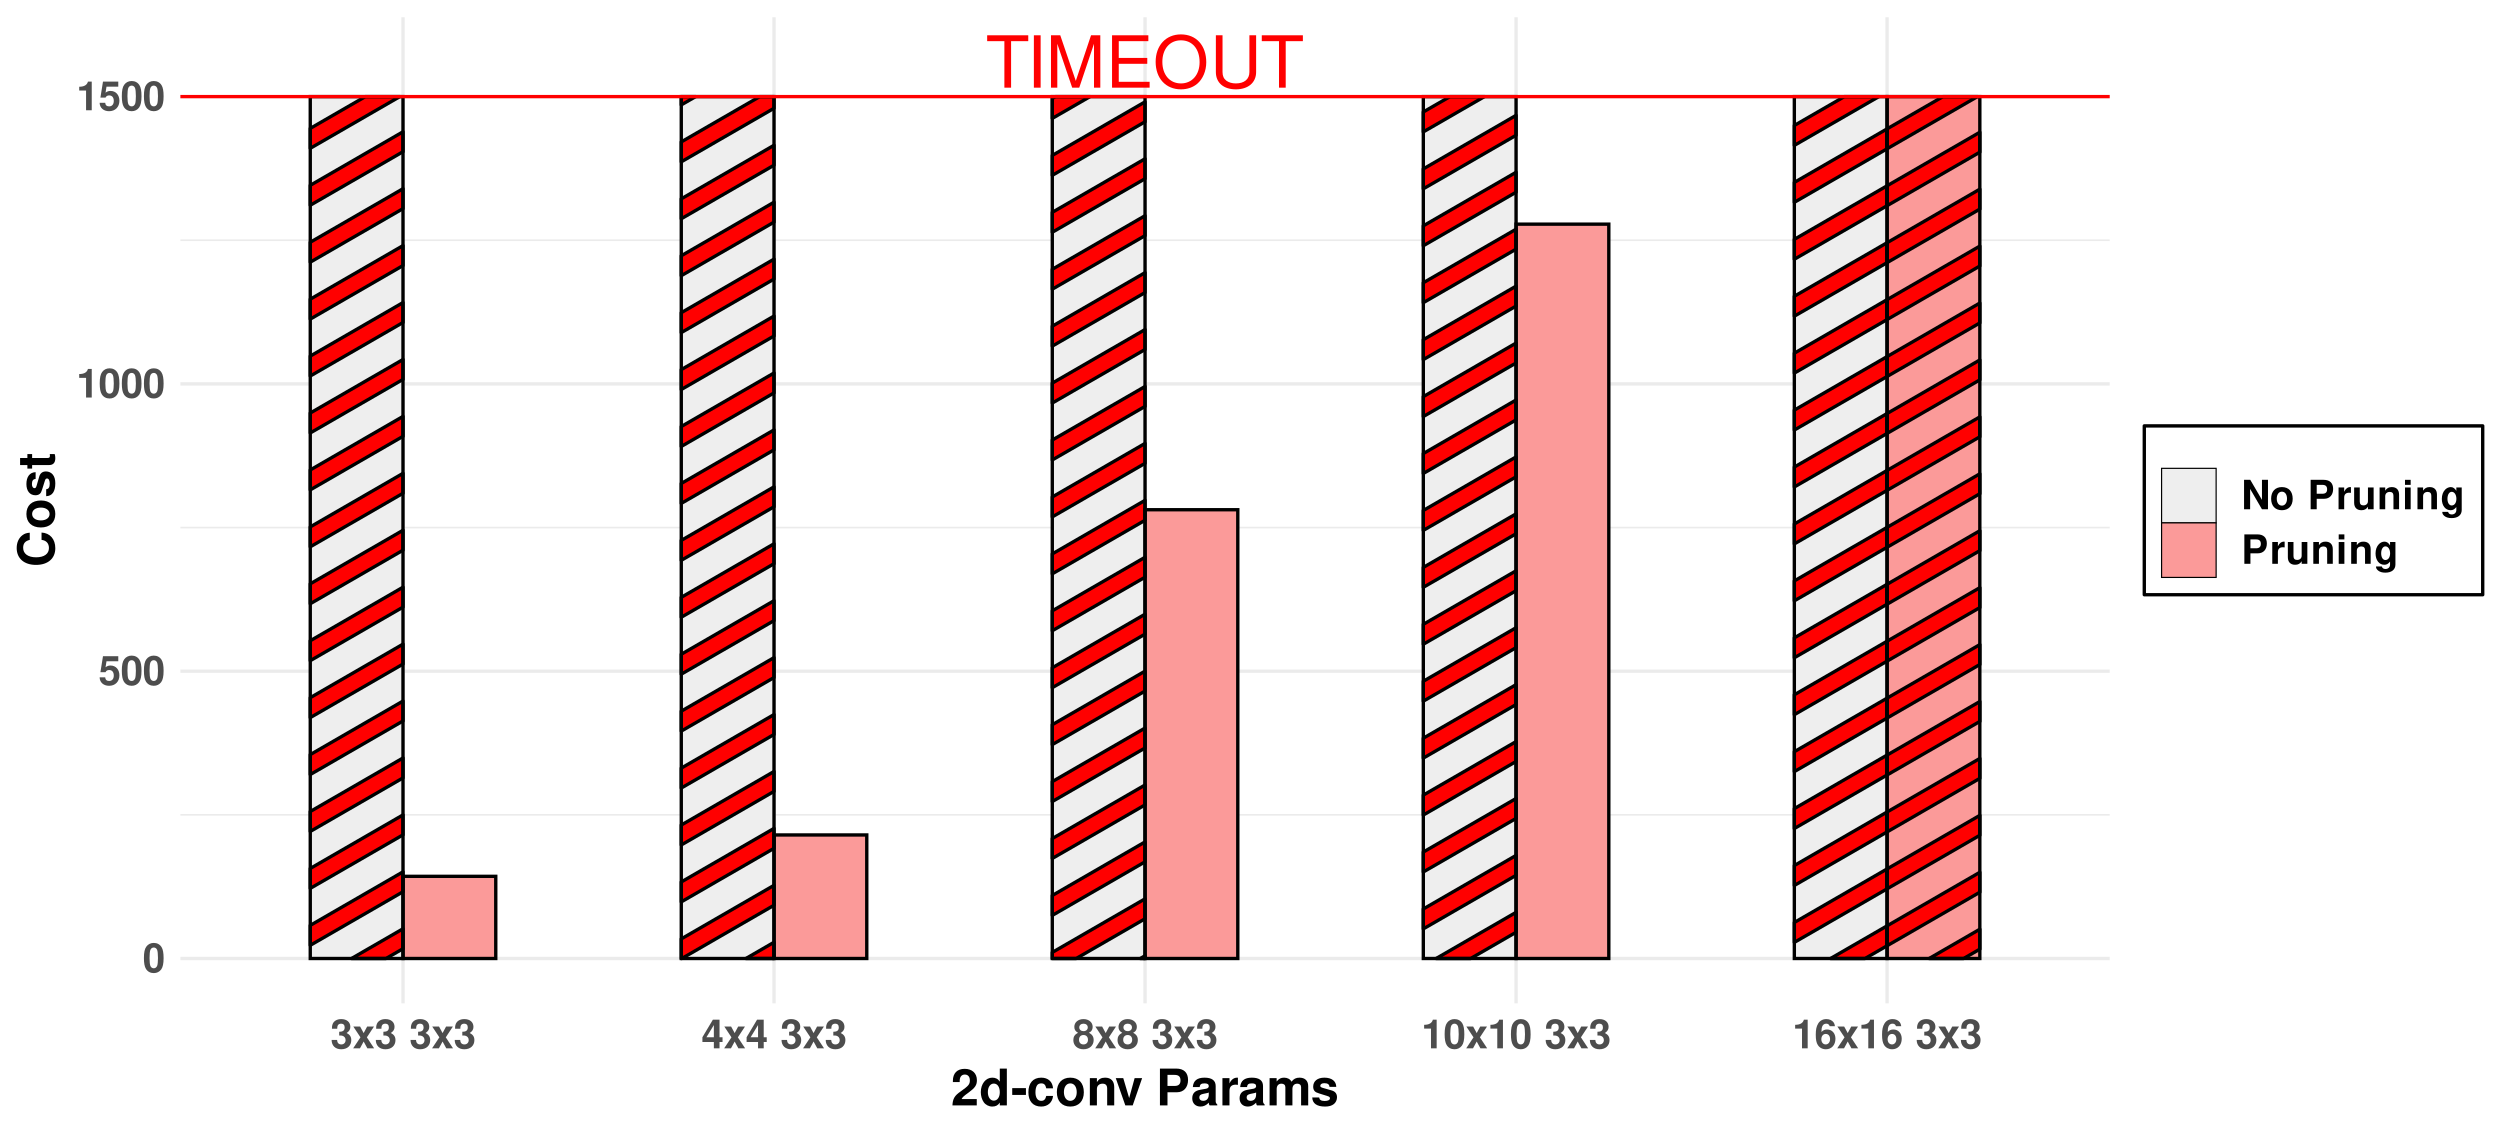 <?xml version="1.0" encoding="UTF-8"?>
<svg xmlns="http://www.w3.org/2000/svg" xmlns:xlink="http://www.w3.org/1999/xlink" width="792" height="360" viewBox="0 0 792 360">
<defs>
<g>
<g id="glyph-0-0">
</g>
<g id="glyph-0-1">
<path d="M 8.062 -14.734 L 13.5 -14.734 L 13.5 -16.594 L 0.484 -16.594 L 0.484 -14.734 L 5.938 -14.734 L 5.938 0 L 8.062 0 Z M 8.062 -14.734 "/>
</g>
<g id="glyph-0-2">
<path d="M 4.422 -16.594 L 2.281 -16.594 L 2.281 0 L 4.422 0 Z M 4.422 -16.594 "/>
</g>
<g id="glyph-0-3">
<path d="M 10.656 0 L 15.328 -13.906 L 15.328 0 L 17.328 0 L 17.328 -16.594 L 14.391 -16.594 L 9.562 -2.141 L 4.641 -16.594 L 1.703 -16.594 L 1.703 0 L 3.703 0 L 3.703 -13.906 L 8.422 0 Z M 10.656 0 "/>
</g>
<g id="glyph-0-4">
<path d="M 4.172 -7.562 L 13.203 -7.562 L 13.203 -9.422 L 4.172 -9.422 L 4.172 -14.734 L 13.547 -14.734 L 13.547 -16.594 L 2.047 -16.594 L 2.047 0 L 13.953 0 L 13.953 -1.859 L 4.172 -1.859 Z M 4.172 -7.562 "/>
</g>
<g id="glyph-0-5">
<path d="M 8.859 -16.875 C 4.094 -16.875 0.859 -13.359 0.859 -8.172 C 0.859 -2.953 4.078 0.531 8.875 0.531 C 10.906 0.531 12.688 -0.094 14.031 -1.234 C 15.828 -2.75 16.891 -5.328 16.891 -8.031 C 16.891 -13.391 13.734 -16.875 8.859 -16.875 Z M 8.859 -15 C 12.453 -15 14.781 -12.297 14.781 -8.078 C 14.781 -4.078 12.391 -1.344 8.875 -1.344 C 5.328 -1.344 2.984 -4.078 2.984 -8.172 C 2.984 -12.266 5.328 -15 8.859 -15 Z M 8.859 -15 "/>
</g>
<g id="glyph-0-6">
<path d="M 12.562 -16.594 L 12.562 -4.938 C 12.562 -2.703 10.953 -1.344 8.281 -1.344 C 7.062 -1.344 6.062 -1.641 5.266 -2.203 C 4.438 -2.844 4.047 -3.688 4.047 -4.938 L 4.047 -16.594 L 1.938 -16.594 L 1.938 -4.938 C 1.938 -1.578 4.344 0.531 8.281 0.531 C 12.172 0.531 14.688 -1.609 14.688 -4.938 L 14.688 -16.594 Z M 12.562 -16.594 "/>
</g>
<g id="glyph-1-0">
</g>
<g id="glyph-1-1">
<path d="M 3.5 -9.266 C 2.516 -9.266 1.688 -8.859 1.141 -8.094 C 0.609 -7.391 0.375 -6.25 0.375 -4.484 C 0.375 -2.859 0.578 -1.734 1.016 -1.047 C 1.547 -0.172 2.438 0.297 3.5 0.297 C 4.484 0.297 5.281 -0.109 5.844 -0.859 C 6.359 -1.562 6.609 -2.719 6.609 -4.422 C 6.609 -6.094 6.406 -7.219 5.969 -7.922 C 5.438 -8.797 4.562 -9.266 3.5 -9.266 Z M 3.5 -7.812 C 3.953 -7.812 4.328 -7.562 4.547 -7.094 C 4.719 -6.703 4.828 -5.719 4.828 -4.469 C 4.828 -3.438 4.734 -2.438 4.594 -2.078 C 4.391 -1.531 4 -1.234 3.5 -1.234 C 3.016 -1.234 2.656 -1.484 2.438 -1.938 C 2.266 -2.328 2.156 -3.281 2.156 -4.484 C 2.156 -5.562 2.25 -6.594 2.391 -6.969 C 2.578 -7.516 2.984 -7.812 3.5 -7.812 Z M 3.5 -7.812 "/>
</g>
<g id="glyph-1-2">
<path d="M 6.25 -9.078 L 1.406 -9.078 L 0.594 -4.016 L 2.219 -4.016 C 2.406 -4.469 2.812 -4.703 3.359 -4.703 C 4.281 -4.703 4.828 -4.062 4.828 -2.953 C 4.828 -1.891 4.281 -1.234 3.359 -1.234 C 2.578 -1.234 2.156 -1.641 2.109 -2.375 L 0.344 -2.375 C 0.375 -0.781 1.578 0.297 3.344 0.297 C 5.281 0.297 6.609 -1.031 6.609 -3 C 6.609 -4.859 5.469 -6.125 3.781 -6.125 C 3.188 -6.125 2.734 -5.969 2.219 -5.578 L 2.516 -7.469 L 6.25 -7.469 Z M 6.25 -9.078 "/>
</g>
<g id="glyph-1-3">
<path d="M 3.047 -6.25 L 3.047 0 L 4.844 0 L 4.844 -9.078 L 3.641 -9.078 C 3.359 -8 2.438 -7.453 0.875 -7.453 L 0.875 -6.25 Z M 3.047 -6.25 "/>
</g>
<g id="glyph-1-4">
<path d="M 2.781 -4.062 C 3.469 -4.062 3.5 -4.062 3.828 -3.969 C 4.422 -3.797 4.812 -3.281 4.812 -2.609 C 4.812 -1.797 4.25 -1.234 3.469 -1.234 C 2.625 -1.234 2.156 -1.734 2.109 -2.656 L 0.375 -2.656 C 0.391 -0.844 1.562 0.297 3.422 0.297 C 5.359 0.297 6.609 -0.844 6.609 -2.609 C 6.609 -3.672 6.141 -4.359 5.125 -4.859 C 5.953 -5.391 6.312 -5.969 6.312 -6.797 C 6.312 -8.312 5.188 -9.266 3.422 -9.266 C 2.109 -9.266 1.094 -8.688 0.703 -7.703 C 0.531 -7.266 0.484 -6.969 0.484 -6.219 L 2.156 -6.219 C 2.156 -6.703 2.203 -6.953 2.297 -7.172 C 2.453 -7.578 2.859 -7.812 3.391 -7.812 C 4.109 -7.812 4.516 -7.391 4.516 -6.625 C 4.516 -5.703 4 -5.266 2.938 -5.266 L 2.781 -5.266 Z M 2.781 -4.062 "/>
</g>
<g id="glyph-1-5">
<path d="M 4.547 -3.484 L 6.797 -6.906 L 4.641 -6.906 L 3.531 -4.828 L 2.406 -6.906 L 0.25 -6.906 L 2.516 -3.484 L 0.203 0 L 2.359 0 L 3.531 -2.156 L 4.703 0 L 6.844 0 Z M 4.547 -3.484 "/>
</g>
<g id="glyph-1-6">
</g>
<g id="glyph-1-7">
<path d="M 6.688 -3.5 L 5.734 -3.5 L 5.734 -9.078 L 3.625 -9.078 L 0.312 -3.516 L 0.312 -2.016 L 3.938 -2.016 L 3.938 0 L 5.734 0 L 5.734 -2.016 L 6.688 -2.016 Z M 3.938 -3.5 L 1.578 -3.5 L 3.938 -7.375 Z M 3.938 -3.5 "/>
</g>
<g id="glyph-1-8">
<path d="M 5.234 -4.938 C 5.547 -5.109 5.688 -5.203 5.828 -5.328 C 6.188 -5.672 6.406 -6.219 6.406 -6.812 C 6.406 -8.234 5.188 -9.266 3.5 -9.266 C 1.812 -9.266 0.594 -8.234 0.594 -6.797 C 0.594 -5.922 0.953 -5.375 1.766 -4.938 C 0.719 -4.359 0.281 -3.688 0.281 -2.609 C 0.281 -0.891 1.594 0.297 3.5 0.297 C 5.406 0.297 6.719 -0.891 6.719 -2.609 C 6.719 -3.688 6.281 -4.359 5.234 -4.938 Z M 3.516 -7.812 C 4.312 -7.812 4.859 -7.328 4.859 -6.625 C 4.859 -5.938 4.297 -5.438 3.516 -5.438 C 2.719 -5.438 2.156 -5.922 2.156 -6.641 C 2.156 -7.328 2.719 -7.812 3.516 -7.812 Z M 3.5 -4.219 C 4.375 -4.219 4.922 -3.641 4.922 -2.688 C 4.922 -1.812 4.359 -1.234 3.5 -1.234 C 2.625 -1.234 2.078 -1.812 2.078 -2.719 C 2.078 -3.641 2.625 -4.219 3.5 -4.219 Z M 3.5 -4.219 "/>
</g>
<g id="glyph-1-9">
<path d="M 6.484 -7.016 C 6.406 -7.594 6.281 -7.891 6.047 -8.234 C 5.578 -8.875 4.75 -9.266 3.766 -9.266 C 2.641 -9.266 1.719 -8.766 1.172 -7.859 C 0.625 -6.969 0.406 -5.969 0.406 -4.312 C 0.406 -2.75 0.594 -1.781 1.062 -1.047 C 1.594 -0.203 2.531 0.297 3.609 0.297 C 5.406 0.297 6.641 -1.047 6.641 -3.031 C 6.641 -4.766 5.562 -5.969 4 -5.969 C 3.266 -5.969 2.766 -5.766 2.203 -5.172 L 2.219 -5.359 C 2.234 -6.203 2.281 -6.469 2.406 -6.828 C 2.656 -7.484 3.078 -7.812 3.719 -7.812 C 4.281 -7.812 4.594 -7.594 4.828 -7.016 Z M 3.562 -4.562 C 4.406 -4.562 4.938 -3.922 4.938 -2.906 C 4.938 -1.938 4.344 -1.234 3.562 -1.234 C 2.734 -1.234 2.172 -1.906 2.172 -2.875 C 2.172 -3.859 2.734 -4.562 3.562 -4.562 Z M 3.562 -4.562 "/>
</g>
<g id="glyph-1-10">
<path d="M 6.547 0 L 8.453 0 L 8.453 -9.328 L 6.547 -9.328 L 6.547 -2.984 L 2.844 -9.328 L 0.875 -9.328 L 0.875 0 L 2.797 0 L 2.797 -6.453 Z M 6.547 0 "/>
</g>
<g id="glyph-1-11">
<path d="M 3.859 -7.031 C 1.734 -7.031 0.453 -5.625 0.453 -3.359 C 0.453 -1.094 1.734 0.297 3.859 0.297 C 5.969 0.297 7.281 -1.094 7.281 -3.312 C 7.281 -5.656 6.016 -7.031 3.859 -7.031 Z M 3.859 -5.578 C 4.844 -5.578 5.484 -4.703 5.484 -3.344 C 5.484 -2.047 4.828 -1.156 3.859 -1.156 C 2.891 -1.156 2.234 -2.031 2.234 -3.359 C 2.234 -4.703 2.891 -5.578 3.859 -5.578 Z M 3.859 -5.578 "/>
</g>
<g id="glyph-1-12">
<path d="M 2.891 -3.328 L 5.281 -3.328 C 7 -3.328 8.094 -4.547 8.094 -6.438 C 8.094 -8.312 7.031 -9.328 5.094 -9.328 L 0.969 -9.328 L 0.969 0 L 2.891 0 Z M 2.891 -4.922 L 2.891 -7.734 L 4.688 -7.734 C 5.703 -7.734 6.188 -7.281 6.188 -6.328 C 6.188 -5.375 5.703 -4.922 4.688 -4.922 Z M 2.891 -4.922 "/>
</g>
<g id="glyph-1-13">
<path d="M 0.812 -6.906 L 0.812 0 L 2.594 0 L 2.594 -3.672 C 2.594 -4.719 3.125 -5.25 4.172 -5.25 C 4.359 -5.25 4.484 -5.234 4.734 -5.203 L 4.734 -7.016 C 4.625 -7.031 4.594 -7.031 4.516 -7.031 C 3.703 -7.031 3 -6.484 2.594 -5.547 L 2.594 -6.906 Z M 0.812 -6.906 "/>
</g>
<g id="glyph-1-14">
<path d="M 6.922 0 L 6.922 -6.906 L 5.125 -6.906 L 5.125 -2.578 C 5.125 -1.766 4.562 -1.234 3.688 -1.234 C 2.922 -1.234 2.531 -1.641 2.531 -2.469 L 2.531 -6.906 L 0.75 -6.906 L 0.75 -2.094 C 0.75 -0.562 1.578 0.297 3.062 0.297 C 4 0.297 4.625 -0.031 5.125 -0.812 L 5.125 0 Z M 6.922 0 "/>
</g>
<g id="glyph-1-15">
<path d="M 0.812 -6.906 L 0.812 0 L 2.594 0 L 2.594 -4.141 C 2.594 -4.969 3.156 -5.5 4.047 -5.5 C 4.812 -5.5 5.203 -5.078 5.203 -4.266 L 5.203 0 L 6.984 0 L 6.984 -4.625 C 6.984 -6.172 6.156 -7.031 4.672 -7.031 C 3.734 -7.031 3.109 -6.688 2.594 -5.906 L 2.594 -6.906 Z M 0.812 -6.906 "/>
</g>
<g id="glyph-1-16">
<path d="M 2.656 -6.906 L 0.859 -6.906 L 0.859 0 L 2.656 0 Z M 2.656 -9.328 L 0.859 -9.328 L 0.859 -7.734 L 2.656 -7.734 Z M 2.656 -9.328 "/>
</g>
<g id="glyph-1-17">
<path d="M 5.125 -6.906 L 5.125 -5.844 C 4.625 -6.656 4.062 -7.031 3.344 -7.031 C 2.719 -7.031 2.047 -6.719 1.578 -6.219 C 0.891 -5.5 0.531 -4.5 0.531 -3.281 C 0.531 -1.172 1.656 0.297 3.297 0.297 C 4.047 0.297 4.484 0.047 5.125 -0.703 L 5.125 0.234 C 5.125 1.062 4.531 1.641 3.688 1.641 C 3.047 1.641 2.656 1.359 2.516 0.828 L 0.672 0.828 C 0.672 1.375 0.875 1.734 1.344 2.125 C 1.891 2.578 2.656 2.797 3.625 2.797 C 5.625 2.797 6.828 1.828 6.828 0.234 L 6.828 -6.906 Z M 3.672 -5.531 C 4.516 -5.531 5.141 -4.594 5.141 -3.312 C 5.141 -2.062 4.547 -1.203 3.641 -1.203 C 2.859 -1.203 2.312 -2.062 2.312 -3.312 C 2.312 -4.625 2.859 -5.531 3.672 -5.531 Z M 3.672 -5.531 "/>
</g>
<g id="glyph-2-0">
</g>
<g id="glyph-2-1">
<path d="M 8.188 -2 L 3.375 -2 C 3.688 -2.609 4.031 -2.938 5.703 -4.141 C 7.656 -5.578 8.234 -6.438 8.234 -7.984 C 8.234 -10.172 6.719 -11.578 4.359 -11.578 C 2 -11.578 0.625 -10.188 0.625 -7.797 L 0.625 -7.391 L 2.781 -7.391 L 2.781 -7.766 C 2.781 -9.031 3.375 -9.766 4.406 -9.766 C 5.391 -9.766 6 -9.078 6 -7.938 C 6 -6.672 5.609 -6.203 3.094 -4.422 C 1.172 -3.109 0.578 -2.109 0.484 0 L 8.188 0 Z M 8.188 -2 "/>
</g>
<g id="glyph-2-2">
<path d="M 6.484 0 L 8.719 0 L 8.719 -11.656 L 6.484 -11.656 L 6.484 -7.516 C 5.922 -8.391 5.188 -8.781 4.094 -8.781 C 2.031 -8.781 0.469 -6.797 0.469 -4.188 C 0.469 -3.031 0.812 -1.844 1.391 -1.016 C 1.984 -0.156 3.047 0.375 4.094 0.375 C 5.188 0.375 5.922 -0.016 6.484 -0.875 Z M 4.594 -6.906 C 5.734 -6.906 6.484 -5.828 6.484 -4.156 C 6.484 -2.594 5.719 -1.5 4.594 -1.5 C 3.469 -1.5 2.703 -2.609 2.703 -4.188 C 2.703 -5.812 3.469 -6.906 4.594 -6.906 Z M 4.594 -6.906 "/>
</g>
<g id="glyph-2-3">
<path d="M 4.766 -5.469 L 0.422 -5.469 L 0.422 -3.312 L 4.766 -3.312 Z M 4.766 -5.469 "/>
</g>
<g id="glyph-2-4">
<path d="M 8.359 -5.406 C 8.188 -7.516 6.797 -8.781 4.625 -8.781 C 2.031 -8.781 0.547 -7.094 0.547 -4.141 C 0.547 -1.297 2.031 0.375 4.594 0.375 C 6.688 0.375 8.141 -0.922 8.359 -2.984 L 6.203 -2.984 C 5.938 -1.875 5.484 -1.438 4.594 -1.438 C 3.453 -1.438 2.781 -2.453 2.781 -4.141 C 2.781 -4.969 2.938 -5.734 3.219 -6.234 C 3.469 -6.719 3.969 -6.969 4.609 -6.969 C 5.516 -6.969 5.953 -6.547 6.203 -5.406 Z M 8.359 -5.406 "/>
</g>
<g id="glyph-2-5">
<path d="M 4.812 -8.781 C 2.172 -8.781 0.562 -7.047 0.562 -4.203 C 0.562 -1.359 2.172 0.375 4.828 0.375 C 7.469 0.375 9.109 -1.359 9.109 -4.141 C 9.109 -7.078 7.516 -8.781 4.812 -8.781 Z M 4.828 -6.969 C 6.062 -6.969 6.859 -5.875 6.859 -4.172 C 6.859 -2.562 6.031 -1.438 4.828 -1.438 C 3.609 -1.438 2.797 -2.547 2.797 -4.203 C 2.797 -5.875 3.609 -6.969 4.828 -6.969 Z M 4.828 -6.969 "/>
</g>
<g id="glyph-2-6">
<path d="M 1.016 -8.641 L 1.016 0 L 3.25 0 L 3.25 -5.188 C 3.25 -6.203 3.953 -6.875 5.062 -6.875 C 6.016 -6.875 6.5 -6.359 6.5 -5.328 L 6.5 0 L 8.734 0 L 8.734 -5.797 C 8.734 -7.719 7.703 -8.781 5.844 -8.781 C 4.672 -8.781 3.891 -8.375 3.25 -7.391 L 3.25 -8.641 Z M 1.016 -8.641 "/>
</g>
<g id="glyph-2-7">
<path d="M 5.594 0 L 8.578 -8.641 L 6.203 -8.641 L 4.469 -2.312 L 2.594 -8.641 L 0.219 -8.641 L 3.25 0 Z M 5.594 0 "/>
</g>
<g id="glyph-2-8">
</g>
<g id="glyph-2-9">
<path d="M 3.609 -4.156 L 6.609 -4.156 C 8.75 -4.156 10.125 -5.688 10.125 -8.047 C 10.125 -10.391 8.797 -11.656 6.375 -11.656 L 1.219 -11.656 L 1.219 0 L 3.609 0 Z M 3.609 -6.156 L 3.609 -9.656 L 5.859 -9.656 C 7.141 -9.656 7.734 -9.109 7.734 -7.922 C 7.734 -6.719 7.141 -6.156 5.859 -6.156 Z M 3.609 -6.156 "/>
</g>
<g id="glyph-2-10">
<path d="M 8.391 -0.266 C 8 -0.641 7.875 -0.891 7.875 -1.328 L 7.875 -6.125 C 7.875 -7.891 6.672 -8.781 4.344 -8.781 C 2 -8.781 0.781 -7.797 0.641 -5.797 L 2.797 -5.797 C 2.906 -6.688 3.281 -6.969 4.391 -6.969 C 5.25 -6.969 5.688 -6.688 5.688 -6.109 C 5.688 -5.828 5.531 -5.578 5.297 -5.438 C 4.984 -5.281 4.984 -5.281 3.891 -5.109 L 2.984 -4.938 C 1.281 -4.656 0.453 -3.781 0.453 -2.219 C 0.453 -0.672 1.484 0.375 3.078 0.375 C 4.031 0.375 4.891 -0.031 5.703 -0.859 C 5.703 -0.422 5.75 -0.25 5.953 0 L 8.391 0 Z M 5.688 -3.469 C 5.688 -2.172 5.047 -1.438 3.906 -1.438 C 3.156 -1.438 2.688 -1.844 2.688 -2.484 C 2.688 -3.156 3.047 -3.469 3.969 -3.656 L 4.734 -3.812 C 5.328 -3.922 5.422 -3.953 5.688 -4.078 Z M 5.688 -3.469 "/>
</g>
<g id="glyph-2-11">
<path d="M 1.016 -8.641 L 1.016 0 L 3.25 0 L 3.25 -4.594 C 3.25 -5.906 3.906 -6.562 5.219 -6.562 C 5.453 -6.562 5.609 -6.547 5.922 -6.5 L 5.922 -8.766 C 5.797 -8.781 5.75 -8.781 5.641 -8.781 C 4.625 -8.781 3.75 -8.109 3.25 -6.938 L 3.25 -8.641 Z M 1.016 -8.641 "/>
</g>
<g id="glyph-2-12">
<path d="M 0.953 -8.641 L 0.953 0 L 3.203 0 L 3.203 -5.188 C 3.203 -6.25 3.781 -6.875 4.734 -6.875 C 5.484 -6.875 5.953 -6.453 5.953 -5.766 L 5.953 0 L 8.188 0 L 8.188 -5.188 C 8.188 -6.234 8.766 -6.875 9.734 -6.875 C 10.484 -6.875 10.938 -6.453 10.938 -5.766 L 10.938 0 L 13.188 0 L 13.188 -6.109 C 13.188 -7.797 12.156 -8.781 10.438 -8.781 C 9.328 -8.781 8.578 -8.406 7.906 -7.5 C 7.484 -8.312 6.625 -8.781 5.547 -8.781 C 4.562 -8.781 3.922 -8.469 3.188 -7.562 L 3.188 -8.641 Z M 0.953 -8.641 "/>
</g>
<g id="glyph-2-13">
<path d="M 8.078 -5.859 C 8.047 -7.688 6.641 -8.781 4.312 -8.781 C 2.125 -8.781 0.766 -7.688 0.766 -5.906 C 0.766 -5.328 0.938 -4.828 1.25 -4.5 C 1.547 -4.188 1.828 -4.047 2.656 -3.781 L 5.328 -2.938 C 5.891 -2.766 6.078 -2.594 6.078 -2.234 C 6.078 -1.719 5.453 -1.391 4.422 -1.391 C 3.828 -1.391 3.375 -1.484 3.094 -1.703 C 2.844 -1.875 2.75 -2.047 2.656 -2.516 L 0.469 -2.516 C 0.531 -0.609 1.922 0.375 4.547 0.375 C 5.75 0.375 6.656 0.109 7.297 -0.406 C 7.938 -0.906 8.312 -1.719 8.312 -2.562 C 8.312 -3.688 7.766 -4.406 6.625 -4.734 L 3.797 -5.547 C 3.172 -5.75 3.016 -5.875 3.016 -6.219 C 3.016 -6.703 3.516 -7.031 4.297 -7.031 C 5.375 -7.031 5.906 -6.641 5.922 -5.859 Z M 8.078 -5.859 "/>
</g>
<g id="glyph-3-0">
</g>
<g id="glyph-3-1">
<path d="M -7.719 -10.906 C -8.719 -10.828 -9.359 -10.625 -10.016 -10.125 C -11.203 -9.234 -11.859 -7.797 -11.859 -6.047 C -11.859 -2.75 -9.5 -0.703 -5.734 -0.703 C -1.969 -0.703 0.375 -2.734 0.375 -5.984 C 0.375 -8.891 -1.312 -10.812 -3.984 -10.953 L -3.984 -8.625 C -2.5 -8.469 -1.641 -7.531 -1.641 -6.047 C -1.641 -4.188 -3.156 -3.109 -5.703 -3.109 C -8.266 -3.109 -9.812 -4.234 -9.812 -6.125 C -9.812 -7.516 -9.141 -8.297 -7.719 -8.625 Z M -7.719 -10.906 "/>
</g>
<g id="glyph-3-2">
<path d="M -8.781 -4.812 C -8.781 -2.172 -7.047 -0.562 -4.203 -0.562 C -1.359 -0.562 0.375 -2.172 0.375 -4.828 C 0.375 -7.469 -1.359 -9.109 -4.141 -9.109 C -7.078 -9.109 -8.781 -7.516 -8.781 -4.812 Z M -6.969 -4.828 C -6.969 -6.062 -5.875 -6.859 -4.172 -6.859 C -2.562 -6.859 -1.438 -6.031 -1.438 -4.828 C -1.438 -3.609 -2.547 -2.797 -4.203 -2.797 C -5.875 -2.797 -6.969 -3.609 -6.969 -4.828 Z M -6.969 -4.828 "/>
</g>
<g id="glyph-3-3">
<path d="M -5.859 -8.078 C -7.688 -8.047 -8.781 -6.641 -8.781 -4.312 C -8.781 -2.125 -7.688 -0.766 -5.906 -0.766 C -5.328 -0.766 -4.828 -0.938 -4.5 -1.25 C -4.188 -1.547 -4.047 -1.828 -3.781 -2.656 L -2.938 -5.328 C -2.766 -5.891 -2.594 -6.078 -2.234 -6.078 C -1.719 -6.078 -1.391 -5.453 -1.391 -4.422 C -1.391 -3.828 -1.484 -3.375 -1.703 -3.094 C -1.875 -2.844 -2.047 -2.75 -2.516 -2.656 L -2.516 -0.469 C -0.609 -0.531 0.375 -1.922 0.375 -4.547 C 0.375 -5.75 0.109 -6.656 -0.406 -7.297 C -0.906 -7.938 -1.719 -8.312 -2.562 -8.312 C -3.688 -8.312 -4.406 -7.766 -4.734 -6.625 L -5.547 -3.797 C -5.75 -3.172 -5.875 -3.016 -6.219 -3.016 C -6.703 -3.016 -7.031 -3.516 -7.031 -4.297 C -7.031 -5.375 -6.641 -5.906 -5.859 -5.922 Z M -5.859 -8.078 "/>
</g>
<g id="glyph-3-4">
<path d="M -8.469 -4.812 L -8.469 -3.562 L -10.781 -3.562 L -10.781 -1.328 L -8.469 -1.328 L -8.469 -0.219 L -6.969 -0.219 L -6.969 -1.328 L -1.656 -1.328 C -0.297 -1.328 0.375 -2.047 0.375 -3.516 C 0.375 -4.031 0.312 -4.406 0.188 -4.812 L -1.375 -4.812 C -1.344 -4.594 -1.328 -4.484 -1.328 -4.297 C -1.328 -3.719 -1.5 -3.562 -2.266 -3.562 L -6.969 -3.562 L -6.969 -4.812 Z M -8.469 -4.812 "/>
</g>
</g>
<clipPath id="clip-0">
<path clip-rule="nonzero" d="M 57.152 257 L 668.355 257 L 668.355 259 L 57.152 259 Z M 57.152 257 "/>
</clipPath>
<clipPath id="clip-1">
<path clip-rule="nonzero" d="M 57.152 166 L 668.355 166 L 668.355 168 L 57.152 168 Z M 57.152 166 "/>
</clipPath>
<clipPath id="clip-2">
<path clip-rule="nonzero" d="M 57.152 75 L 668.355 75 L 668.355 77 L 57.152 77 Z M 57.152 75 "/>
</clipPath>
<clipPath id="clip-3">
<path clip-rule="nonzero" d="M 57.152 303 L 668.355 303 L 668.355 305 L 57.152 305 Z M 57.152 303 "/>
</clipPath>
<clipPath id="clip-4">
<path clip-rule="nonzero" d="M 57.152 212 L 668.355 212 L 668.355 214 L 57.152 214 Z M 57.152 212 "/>
</clipPath>
<clipPath id="clip-5">
<path clip-rule="nonzero" d="M 57.152 121 L 668.355 121 L 668.355 123 L 57.152 123 Z M 57.152 121 "/>
</clipPath>
<clipPath id="clip-6">
<path clip-rule="nonzero" d="M 57.152 30 L 668.355 30 L 668.355 32 L 57.152 32 Z M 57.152 30 "/>
</clipPath>
<clipPath id="clip-7">
<path clip-rule="nonzero" d="M 127 5.48 L 129 5.48 L 129 317.852 L 127 317.852 Z M 127 5.48 "/>
</clipPath>
<clipPath id="clip-8">
<path clip-rule="nonzero" d="M 244 5.48 L 246 5.48 L 246 317.852 L 244 317.852 Z M 244 5.48 "/>
</clipPath>
<clipPath id="clip-9">
<path clip-rule="nonzero" d="M 362 5.48 L 364 5.48 L 364 317.852 L 362 317.852 Z M 362 5.48 "/>
</clipPath>
<clipPath id="clip-10">
<path clip-rule="nonzero" d="M 479 5.48 L 481 5.48 L 481 317.852 L 479 317.852 Z M 479 5.48 "/>
</clipPath>
<clipPath id="clip-11">
<path clip-rule="nonzero" d="M 597 5.48 L 599 5.48 L 599 317.852 L 597 317.852 Z M 597 5.48 "/>
</clipPath>
<clipPath id="clip-12">
<path clip-rule="nonzero" d="M 57.152 30 L 668.355 30 L 668.355 32 L 57.152 32 Z M 57.152 30 "/>
</clipPath>
</defs>
<rect x="-79.2" y="-36" width="950.4" height="432" fill="rgb(100%, 100%, 100%)" fill-opacity="1"/>
<g clip-path="url(#clip-0)">
<path fill="none" stroke-width="0.533" stroke-linecap="butt" stroke-linejoin="round" stroke="rgb(92.157%, 92.157%, 92.157%)" stroke-opacity="1" stroke-miterlimit="10" d="M 57.152 258.141 L 668.352 258.141 "/>
</g>
<g clip-path="url(#clip-1)">
<path fill="none" stroke-width="0.533" stroke-linecap="butt" stroke-linejoin="round" stroke="rgb(92.157%, 92.157%, 92.157%)" stroke-opacity="1" stroke-miterlimit="10" d="M 57.152 167.125 L 668.352 167.125 "/>
</g>
<g clip-path="url(#clip-2)">
<path fill="none" stroke-width="0.533" stroke-linecap="butt" stroke-linejoin="round" stroke="rgb(92.157%, 92.157%, 92.157%)" stroke-opacity="1" stroke-miterlimit="10" d="M 57.152 76.109 L 668.352 76.109 "/>
</g>
<g clip-path="url(#clip-3)">
<path fill="none" stroke-width="1.067" stroke-linecap="butt" stroke-linejoin="round" stroke="rgb(92.157%, 92.157%, 92.157%)" stroke-opacity="1" stroke-miterlimit="10" d="M 57.152 303.652 L 668.352 303.652 "/>
</g>
<g clip-path="url(#clip-4)">
<path fill="none" stroke-width="1.067" stroke-linecap="butt" stroke-linejoin="round" stroke="rgb(92.157%, 92.157%, 92.157%)" stroke-opacity="1" stroke-miterlimit="10" d="M 57.152 212.633 L 668.352 212.633 "/>
</g>
<g clip-path="url(#clip-5)">
<path fill="none" stroke-width="1.067" stroke-linecap="butt" stroke-linejoin="round" stroke="rgb(92.157%, 92.157%, 92.157%)" stroke-opacity="1" stroke-miterlimit="10" d="M 57.152 121.617 L 668.352 121.617 "/>
</g>
<g clip-path="url(#clip-6)">
<path fill="none" stroke-width="1.067" stroke-linecap="butt" stroke-linejoin="round" stroke="rgb(92.157%, 92.157%, 92.157%)" stroke-opacity="1" stroke-miterlimit="10" d="M 57.152 30.602 L 668.352 30.602 "/>
</g>
<g clip-path="url(#clip-7)">
<path fill="none" stroke-width="1.067" stroke-linecap="butt" stroke-linejoin="round" stroke="rgb(92.157%, 92.157%, 92.157%)" stroke-opacity="1" stroke-miterlimit="10" d="M 127.676 317.848 L 127.676 5.48 "/>
</g>
<g clip-path="url(#clip-8)">
<path fill="none" stroke-width="1.067" stroke-linecap="butt" stroke-linejoin="round" stroke="rgb(92.157%, 92.157%, 92.157%)" stroke-opacity="1" stroke-miterlimit="10" d="M 245.211 317.848 L 245.211 5.48 "/>
</g>
<g clip-path="url(#clip-9)">
<path fill="none" stroke-width="1.067" stroke-linecap="butt" stroke-linejoin="round" stroke="rgb(92.157%, 92.157%, 92.157%)" stroke-opacity="1" stroke-miterlimit="10" d="M 362.75 317.848 L 362.75 5.48 "/>
</g>
<g clip-path="url(#clip-10)">
<path fill="none" stroke-width="1.067" stroke-linecap="butt" stroke-linejoin="round" stroke="rgb(92.157%, 92.157%, 92.157%)" stroke-opacity="1" stroke-miterlimit="10" d="M 480.289 317.848 L 480.289 5.48 "/>
</g>
<g clip-path="url(#clip-11)">
<path fill="none" stroke-width="1.067" stroke-linecap="butt" stroke-linejoin="round" stroke="rgb(92.157%, 92.157%, 92.157%)" stroke-opacity="1" stroke-miterlimit="10" d="M 597.828 317.848 L 597.828 5.48 "/>
</g>
<path fill-rule="nonzero" fill="rgb(93.333%, 93.333%, 93.333%)" fill-opacity="1" d="M 98.289 303.652 L 127.672 303.652 L 127.672 30.602 L 98.289 30.602 Z M 98.289 303.652 "/>
<path fill-rule="nonzero" fill="rgb(98.431%, 60.392%, 60%)" fill-opacity="1" d="M 127.676 303.652 L 157.059 303.652 L 157.059 277.621 L 127.676 277.621 Z M 127.676 303.652 "/>
<path fill-rule="nonzero" fill="rgb(93.333%, 93.333%, 93.333%)" fill-opacity="1" d="M 215.828 303.652 L 245.211 303.652 L 245.211 30.602 L 215.828 30.602 Z M 215.828 303.652 "/>
<path fill-rule="nonzero" fill="rgb(98.431%, 60.392%, 60%)" fill-opacity="1" d="M 245.211 303.652 L 274.594 303.652 L 274.594 264.516 L 245.211 264.516 Z M 245.211 303.652 "/>
<path fill-rule="nonzero" fill="rgb(93.333%, 93.333%, 93.333%)" fill-opacity="1" d="M 333.367 303.652 L 362.75 303.652 L 362.75 30.602 L 333.367 30.602 Z M 333.367 303.652 "/>
<path fill-rule="nonzero" fill="rgb(98.431%, 60.392%, 60%)" fill-opacity="1" d="M 362.75 303.652 L 392.133 303.652 L 392.133 161.484 L 362.75 161.484 Z M 362.75 303.652 "/>
<path fill-rule="nonzero" fill="rgb(93.333%, 93.333%, 93.333%)" fill-opacity="1" d="M 450.906 303.652 L 480.289 303.652 L 480.289 30.602 L 450.906 30.602 Z M 450.906 303.652 "/>
<path fill-rule="nonzero" fill="rgb(98.431%, 60.392%, 60%)" fill-opacity="1" d="M 480.289 303.652 L 509.672 303.652 L 509.672 71.012 L 480.289 71.012 Z M 480.289 303.652 "/>
<path fill-rule="nonzero" fill="rgb(93.333%, 93.333%, 93.333%)" fill-opacity="1" d="M 568.445 303.652 L 597.828 303.652 L 597.828 30.602 L 568.445 30.602 Z M 568.445 303.652 "/>
<path fill-rule="nonzero" fill="rgb(98.431%, 60.392%, 60%)" fill-opacity="1" d="M 597.828 303.652 L 627.211 303.652 L 627.211 30.602 L 597.828 30.602 Z M 597.828 303.652 "/>
<path fill-rule="nonzero" fill="rgb(100%, 0%, 0%)" fill-opacity="1" stroke-width="1.067" stroke-linecap="square" stroke-linejoin="round" stroke="rgb(0%, 0%, 0%)" stroke-opacity="1" stroke-miterlimit="10" d="M 127.676 294.23 L 127.676 300.543 L 122.289 303.652 L 111.359 303.652 Z M 127.676 294.23 "/>
<path fill-rule="nonzero" fill="rgb(100%, 0%, 0%)" fill-opacity="1" stroke-width="1.067" stroke-linecap="square" stroke-linejoin="round" stroke="rgb(0%, 0%, 0%)" stroke-opacity="1" stroke-miterlimit="10" d="M 127.676 276.195 L 127.676 282.508 L 98.289 299.473 L 98.289 293.16 Z M 127.676 276.195 "/>
<path fill-rule="nonzero" fill="rgb(100%, 0%, 0%)" fill-opacity="1" stroke-width="1.067" stroke-linecap="square" stroke-linejoin="round" stroke="rgb(0%, 0%, 0%)" stroke-opacity="1" stroke-miterlimit="10" d="M 127.676 258.16 L 127.676 264.473 L 98.289 281.438 L 98.289 275.125 Z M 127.676 258.16 "/>
<path fill-rule="nonzero" fill="rgb(100%, 0%, 0%)" fill-opacity="1" stroke-width="1.067" stroke-linecap="square" stroke-linejoin="round" stroke="rgb(0%, 0%, 0%)" stroke-opacity="1" stroke-miterlimit="10" d="M 127.676 240.125 L 127.676 246.438 L 98.289 263.402 L 98.289 257.09 Z M 127.676 240.125 "/>
<path fill-rule="nonzero" fill="rgb(100%, 0%, 0%)" fill-opacity="1" stroke-width="1.067" stroke-linecap="square" stroke-linejoin="round" stroke="rgb(0%, 0%, 0%)" stroke-opacity="1" stroke-miterlimit="10" d="M 127.676 222.09 L 127.676 228.402 L 98.289 245.371 L 98.289 239.059 Z M 127.676 222.09 "/>
<path fill-rule="nonzero" fill="rgb(100%, 0%, 0%)" fill-opacity="1" stroke-width="1.067" stroke-linecap="square" stroke-linejoin="round" stroke="rgb(0%, 0%, 0%)" stroke-opacity="1" stroke-miterlimit="10" d="M 127.676 204.059 L 127.676 210.371 L 98.289 227.336 L 98.289 221.023 Z M 127.676 204.059 "/>
<path fill-rule="nonzero" fill="rgb(100%, 0%, 0%)" fill-opacity="1" stroke-width="1.067" stroke-linecap="square" stroke-linejoin="round" stroke="rgb(0%, 0%, 0%)" stroke-opacity="1" stroke-miterlimit="10" d="M 127.676 186.023 L 127.676 192.336 L 98.289 209.301 L 98.289 202.988 Z M 127.676 186.023 "/>
<path fill-rule="nonzero" fill="rgb(100%, 0%, 0%)" fill-opacity="1" stroke-width="1.067" stroke-linecap="square" stroke-linejoin="round" stroke="rgb(0%, 0%, 0%)" stroke-opacity="1" stroke-miterlimit="10" d="M 127.676 167.988 L 127.676 174.301 L 98.289 191.266 L 98.289 184.953 Z M 127.676 167.988 "/>
<path fill-rule="nonzero" fill="rgb(100%, 0%, 0%)" fill-opacity="1" stroke-width="1.067" stroke-linecap="square" stroke-linejoin="round" stroke="rgb(0%, 0%, 0%)" stroke-opacity="1" stroke-miterlimit="10" d="M 127.676 149.953 L 127.676 156.266 L 98.289 173.23 L 98.289 166.918 Z M 127.676 149.953 "/>
<path fill-rule="nonzero" fill="rgb(100%, 0%, 0%)" fill-opacity="1" stroke-width="1.067" stroke-linecap="square" stroke-linejoin="round" stroke="rgb(0%, 0%, 0%)" stroke-opacity="1" stroke-miterlimit="10" d="M 127.676 131.918 L 127.676 138.23 L 98.289 155.195 L 98.289 148.883 Z M 127.676 131.918 "/>
<path fill-rule="nonzero" fill="rgb(100%, 0%, 0%)" fill-opacity="1" stroke-width="1.067" stroke-linecap="square" stroke-linejoin="round" stroke="rgb(0%, 0%, 0%)" stroke-opacity="1" stroke-miterlimit="10" d="M 127.676 113.883 L 127.676 120.195 L 98.289 137.16 L 98.289 130.848 Z M 127.676 113.883 "/>
<path fill-rule="nonzero" fill="rgb(100%, 0%, 0%)" fill-opacity="1" stroke-width="1.067" stroke-linecap="square" stroke-linejoin="round" stroke="rgb(0%, 0%, 0%)" stroke-opacity="1" stroke-miterlimit="10" d="M 127.676 95.848 L 127.676 102.16 L 98.289 119.125 L 98.289 112.812 Z M 127.676 95.848 "/>
<path fill-rule="nonzero" fill="rgb(100%, 0%, 0%)" fill-opacity="1" stroke-width="1.067" stroke-linecap="square" stroke-linejoin="round" stroke="rgb(0%, 0%, 0%)" stroke-opacity="1" stroke-miterlimit="10" d="M 127.676 77.812 L 127.676 84.125 L 98.289 101.09 L 98.289 94.781 Z M 127.676 77.812 "/>
<path fill-rule="nonzero" fill="rgb(100%, 0%, 0%)" fill-opacity="1" stroke-width="1.067" stroke-linecap="square" stroke-linejoin="round" stroke="rgb(0%, 0%, 0%)" stroke-opacity="1" stroke-miterlimit="10" d="M 127.676 59.781 L 127.676 66.09 L 98.289 83.059 L 98.289 76.746 Z M 127.676 59.781 "/>
<path fill-rule="nonzero" fill="rgb(100%, 0%, 0%)" fill-opacity="1" stroke-width="1.067" stroke-linecap="square" stroke-linejoin="round" stroke="rgb(0%, 0%, 0%)" stroke-opacity="1" stroke-miterlimit="10" d="M 127.676 41.746 L 127.676 48.059 L 98.289 65.023 L 98.289 58.711 Z M 127.676 41.746 "/>
<path fill-rule="nonzero" fill="rgb(100%, 0%, 0%)" fill-opacity="1" stroke-width="1.067" stroke-linecap="square" stroke-linejoin="round" stroke="rgb(0%, 0%, 0%)" stroke-opacity="1" stroke-miterlimit="10" d="M 115.742 30.602 L 126.672 30.602 L 98.289 46.988 L 98.289 40.676 Z M 115.742 30.602 "/>
<path fill-rule="nonzero" fill="rgb(100%, 0%, 0%)" fill-opacity="1" stroke-width="1.067" stroke-linecap="square" stroke-linejoin="round" stroke="rgb(0%, 0%, 0%)" stroke-opacity="1" stroke-miterlimit="10" d="M 245.211 298.508 L 245.211 303.652 L 236.305 303.652 Z M 245.211 298.508 "/>
<path fill-rule="nonzero" fill="rgb(100%, 0%, 0%)" fill-opacity="1" stroke-width="1.067" stroke-linecap="square" stroke-linejoin="round" stroke="rgb(0%, 0%, 0%)" stroke-opacity="1" stroke-miterlimit="10" d="M 245.211 280.473 L 245.211 286.785 L 216 303.652 L 215.828 303.652 L 215.828 297.438 Z M 245.211 280.473 "/>
<path fill-rule="nonzero" fill="rgb(100%, 0%, 0%)" fill-opacity="1" stroke-width="1.067" stroke-linecap="square" stroke-linejoin="round" stroke="rgb(0%, 0%, 0%)" stroke-opacity="1" stroke-miterlimit="10" d="M 245.211 262.438 L 245.211 268.75 L 215.828 285.715 L 215.828 279.402 Z M 245.211 262.438 "/>
<path fill-rule="nonzero" fill="rgb(100%, 0%, 0%)" fill-opacity="1" stroke-width="1.067" stroke-linecap="square" stroke-linejoin="round" stroke="rgb(0%, 0%, 0%)" stroke-opacity="1" stroke-miterlimit="10" d="M 245.211 244.402 L 245.211 250.715 L 215.828 267.68 L 215.828 261.371 Z M 245.211 244.402 "/>
<path fill-rule="nonzero" fill="rgb(100%, 0%, 0%)" fill-opacity="1" stroke-width="1.067" stroke-linecap="square" stroke-linejoin="round" stroke="rgb(0%, 0%, 0%)" stroke-opacity="1" stroke-miterlimit="10" d="M 245.211 226.371 L 245.211 232.68 L 215.828 249.648 L 215.828 243.336 Z M 245.211 226.371 "/>
<path fill-rule="nonzero" fill="rgb(100%, 0%, 0%)" fill-opacity="1" stroke-width="1.067" stroke-linecap="square" stroke-linejoin="round" stroke="rgb(0%, 0%, 0%)" stroke-opacity="1" stroke-miterlimit="10" d="M 245.211 208.336 L 245.211 214.648 L 215.828 231.613 L 215.828 225.301 Z M 245.211 208.336 "/>
<path fill-rule="nonzero" fill="rgb(100%, 0%, 0%)" fill-opacity="1" stroke-width="1.067" stroke-linecap="square" stroke-linejoin="round" stroke="rgb(0%, 0%, 0%)" stroke-opacity="1" stroke-miterlimit="10" d="M 245.211 190.301 L 245.211 196.613 L 215.828 213.578 L 215.828 207.266 Z M 245.211 190.301 "/>
<path fill-rule="nonzero" fill="rgb(100%, 0%, 0%)" fill-opacity="1" stroke-width="1.067" stroke-linecap="square" stroke-linejoin="round" stroke="rgb(0%, 0%, 0%)" stroke-opacity="1" stroke-miterlimit="10" d="M 245.211 172.266 L 245.211 178.578 L 215.828 195.543 L 215.828 189.23 Z M 245.211 172.266 "/>
<path fill-rule="nonzero" fill="rgb(100%, 0%, 0%)" fill-opacity="1" stroke-width="1.067" stroke-linecap="square" stroke-linejoin="round" stroke="rgb(0%, 0%, 0%)" stroke-opacity="1" stroke-miterlimit="10" d="M 245.211 154.23 L 245.211 160.543 L 215.828 177.508 L 215.828 171.195 Z M 245.211 154.23 "/>
<path fill-rule="nonzero" fill="rgb(100%, 0%, 0%)" fill-opacity="1" stroke-width="1.067" stroke-linecap="square" stroke-linejoin="round" stroke="rgb(0%, 0%, 0%)" stroke-opacity="1" stroke-miterlimit="10" d="M 245.211 136.195 L 245.211 142.508 L 215.828 159.473 L 215.828 153.16 Z M 245.211 136.195 "/>
<path fill-rule="nonzero" fill="rgb(100%, 0%, 0%)" fill-opacity="1" stroke-width="1.067" stroke-linecap="square" stroke-linejoin="round" stroke="rgb(0%, 0%, 0%)" stroke-opacity="1" stroke-miterlimit="10" d="M 245.211 118.16 L 245.211 124.473 L 215.828 141.438 L 215.828 135.125 Z M 245.211 118.16 "/>
<path fill-rule="nonzero" fill="rgb(100%, 0%, 0%)" fill-opacity="1" stroke-width="1.067" stroke-linecap="square" stroke-linejoin="round" stroke="rgb(0%, 0%, 0%)" stroke-opacity="1" stroke-miterlimit="10" d="M 245.211 100.125 L 245.211 106.438 L 215.828 123.402 L 215.828 117.094 Z M 245.211 100.125 "/>
<path fill-rule="nonzero" fill="rgb(100%, 0%, 0%)" fill-opacity="1" stroke-width="1.067" stroke-linecap="square" stroke-linejoin="round" stroke="rgb(0%, 0%, 0%)" stroke-opacity="1" stroke-miterlimit="10" d="M 245.211 82.094 L 245.211 88.402 L 215.828 105.371 L 215.828 99.059 Z M 245.211 82.094 "/>
<path fill-rule="nonzero" fill="rgb(100%, 0%, 0%)" fill-opacity="1" stroke-width="1.067" stroke-linecap="square" stroke-linejoin="round" stroke="rgb(0%, 0%, 0%)" stroke-opacity="1" stroke-miterlimit="10" d="M 245.211 64.059 L 245.211 70.371 L 215.828 87.336 L 215.828 81.023 Z M 245.211 64.059 "/>
<path fill-rule="nonzero" fill="rgb(100%, 0%, 0%)" fill-opacity="1" stroke-width="1.067" stroke-linecap="square" stroke-linejoin="round" stroke="rgb(0%, 0%, 0%)" stroke-opacity="1" stroke-miterlimit="10" d="M 245.211 46.023 L 245.211 52.336 L 215.828 69.301 L 215.828 62.988 Z M 245.211 46.023 "/>
<path fill-rule="nonzero" fill="rgb(100%, 0%, 0%)" fill-opacity="1" stroke-width="1.067" stroke-linecap="square" stroke-linejoin="round" stroke="rgb(0%, 0%, 0%)" stroke-opacity="1" stroke-miterlimit="10" d="M 240.688 30.602 L 245.211 30.602 L 245.211 34.301 L 215.828 51.266 L 215.828 44.953 Z M 240.688 30.602 "/>
<path fill-rule="nonzero" fill="rgb(100%, 0%, 0%)" fill-opacity="1" stroke-width="1.067" stroke-linecap="square" stroke-linejoin="round" stroke="rgb(0%, 0%, 0%)" stroke-opacity="1" stroke-miterlimit="10" d="M 215.828 33.23 L 215.828 30.602 L 220.383 30.602 Z M 215.828 33.23 "/>
<path fill-rule="nonzero" fill="rgb(100%, 0%, 0%)" fill-opacity="1" stroke-width="1.067" stroke-linecap="square" stroke-linejoin="round" stroke="rgb(0%, 0%, 0%)" stroke-opacity="1" stroke-miterlimit="10" d="M 362.75 302.785 L 362.75 303.652 L 361.254 303.652 Z M 362.75 302.785 "/>
<path fill-rule="nonzero" fill="rgb(100%, 0%, 0%)" fill-opacity="1" stroke-width="1.067" stroke-linecap="square" stroke-linejoin="round" stroke="rgb(0%, 0%, 0%)" stroke-opacity="1" stroke-miterlimit="10" d="M 362.75 284.75 L 362.75 291.062 L 340.949 303.652 L 333.367 303.652 L 333.367 301.715 Z M 362.75 284.75 "/>
<path fill-rule="nonzero" fill="rgb(100%, 0%, 0%)" fill-opacity="1" stroke-width="1.067" stroke-linecap="square" stroke-linejoin="round" stroke="rgb(0%, 0%, 0%)" stroke-opacity="1" stroke-miterlimit="10" d="M 362.75 266.715 L 362.75 273.027 L 333.367 289.992 L 333.367 283.684 Z M 362.75 266.715 "/>
<path fill-rule="nonzero" fill="rgb(100%, 0%, 0%)" fill-opacity="1" stroke-width="1.067" stroke-linecap="square" stroke-linejoin="round" stroke="rgb(0%, 0%, 0%)" stroke-opacity="1" stroke-miterlimit="10" d="M 362.75 248.684 L 362.75 254.992 L 333.367 271.961 L 333.367 265.648 Z M 362.75 248.684 "/>
<path fill-rule="nonzero" fill="rgb(100%, 0%, 0%)" fill-opacity="1" stroke-width="1.067" stroke-linecap="square" stroke-linejoin="round" stroke="rgb(0%, 0%, 0%)" stroke-opacity="1" stroke-miterlimit="10" d="M 362.75 230.648 L 362.75 236.961 L 333.367 253.926 L 333.367 247.613 Z M 362.75 230.648 "/>
<path fill-rule="nonzero" fill="rgb(100%, 0%, 0%)" fill-opacity="1" stroke-width="1.067" stroke-linecap="square" stroke-linejoin="round" stroke="rgb(0%, 0%, 0%)" stroke-opacity="1" stroke-miterlimit="10" d="M 362.75 212.613 L 362.75 218.926 L 333.367 235.891 L 333.367 229.578 Z M 362.75 212.613 "/>
<path fill-rule="nonzero" fill="rgb(100%, 0%, 0%)" fill-opacity="1" stroke-width="1.067" stroke-linecap="square" stroke-linejoin="round" stroke="rgb(0%, 0%, 0%)" stroke-opacity="1" stroke-miterlimit="10" d="M 362.75 194.578 L 362.75 200.891 L 333.367 217.855 L 333.367 211.543 Z M 362.75 194.578 "/>
<path fill-rule="nonzero" fill="rgb(100%, 0%, 0%)" fill-opacity="1" stroke-width="1.067" stroke-linecap="square" stroke-linejoin="round" stroke="rgb(0%, 0%, 0%)" stroke-opacity="1" stroke-miterlimit="10" d="M 362.75 176.543 L 362.75 182.855 L 333.367 199.82 L 333.367 193.508 Z M 362.75 176.543 "/>
<path fill-rule="nonzero" fill="rgb(100%, 0%, 0%)" fill-opacity="1" stroke-width="1.067" stroke-linecap="square" stroke-linejoin="round" stroke="rgb(0%, 0%, 0%)" stroke-opacity="1" stroke-miterlimit="10" d="M 362.75 158.508 L 362.75 164.82 L 333.367 181.785 L 333.367 175.473 Z M 362.75 158.508 "/>
<path fill-rule="nonzero" fill="rgb(100%, 0%, 0%)" fill-opacity="1" stroke-width="1.067" stroke-linecap="square" stroke-linejoin="round" stroke="rgb(0%, 0%, 0%)" stroke-opacity="1" stroke-miterlimit="10" d="M 362.75 140.473 L 362.75 146.785 L 333.367 163.75 L 333.367 157.438 Z M 362.75 140.473 "/>
<path fill-rule="nonzero" fill="rgb(100%, 0%, 0%)" fill-opacity="1" stroke-width="1.067" stroke-linecap="square" stroke-linejoin="round" stroke="rgb(0%, 0%, 0%)" stroke-opacity="1" stroke-miterlimit="10" d="M 362.75 122.438 L 362.75 128.75 L 333.367 145.715 L 333.367 139.402 Z M 362.75 122.438 "/>
<path fill-rule="nonzero" fill="rgb(100%, 0%, 0%)" fill-opacity="1" stroke-width="1.067" stroke-linecap="square" stroke-linejoin="round" stroke="rgb(0%, 0%, 0%)" stroke-opacity="1" stroke-miterlimit="10" d="M 362.75 104.402 L 362.75 110.715 L 333.367 127.684 L 333.367 121.371 Z M 362.75 104.402 "/>
<path fill-rule="nonzero" fill="rgb(100%, 0%, 0%)" fill-opacity="1" stroke-width="1.067" stroke-linecap="square" stroke-linejoin="round" stroke="rgb(0%, 0%, 0%)" stroke-opacity="1" stroke-miterlimit="10" d="M 362.75 86.371 L 362.75 92.684 L 333.367 109.648 L 333.367 103.336 Z M 362.75 86.371 "/>
<path fill-rule="nonzero" fill="rgb(100%, 0%, 0%)" fill-opacity="1" stroke-width="1.067" stroke-linecap="square" stroke-linejoin="round" stroke="rgb(0%, 0%, 0%)" stroke-opacity="1" stroke-miterlimit="10" d="M 362.75 68.336 L 362.75 74.648 L 333.367 91.613 L 333.367 85.301 Z M 362.75 68.336 "/>
<path fill-rule="nonzero" fill="rgb(100%, 0%, 0%)" fill-opacity="1" stroke-width="1.067" stroke-linecap="square" stroke-linejoin="round" stroke="rgb(0%, 0%, 0%)" stroke-opacity="1" stroke-miterlimit="10" d="M 362.75 50.301 L 362.75 56.613 L 333.367 73.578 L 333.367 67.266 Z M 362.75 50.301 "/>
<path fill-rule="nonzero" fill="rgb(100%, 0%, 0%)" fill-opacity="1" stroke-width="1.067" stroke-linecap="square" stroke-linejoin="round" stroke="rgb(0%, 0%, 0%)" stroke-opacity="1" stroke-miterlimit="10" d="M 362.75 32.266 L 362.75 38.578 L 333.367 55.543 L 333.367 49.23 Z M 362.75 32.266 "/>
<path fill-rule="nonzero" fill="rgb(100%, 0%, 0%)" fill-opacity="1" stroke-width="1.067" stroke-linecap="square" stroke-linejoin="round" stroke="rgb(0%, 0%, 0%)" stroke-opacity="1" stroke-miterlimit="10" d="M 334.398 30.602 L 345.332 30.602 L 333.367 37.508 L 333.367 31.195 Z M 334.398 30.602 "/>
<path fill-rule="nonzero" fill="rgb(100%, 0%, 0%)" fill-opacity="1" stroke-width="1.067" stroke-linecap="square" stroke-linejoin="round" stroke="rgb(0%, 0%, 0%)" stroke-opacity="1" stroke-miterlimit="10" d="M 480.289 289.027 L 480.289 295.34 L 465.898 303.652 L 454.965 303.652 Z M 480.289 289.027 "/>
<path fill-rule="nonzero" fill="rgb(100%, 0%, 0%)" fill-opacity="1" stroke-width="1.067" stroke-linecap="square" stroke-linejoin="round" stroke="rgb(0%, 0%, 0%)" stroke-opacity="1" stroke-miterlimit="10" d="M 480.289 270.992 L 480.289 277.305 L 450.906 294.27 L 450.906 287.961 Z M 480.289 270.992 "/>
<path fill-rule="nonzero" fill="rgb(100%, 0%, 0%)" fill-opacity="1" stroke-width="1.067" stroke-linecap="square" stroke-linejoin="round" stroke="rgb(0%, 0%, 0%)" stroke-opacity="1" stroke-miterlimit="10" d="M 480.289 252.961 L 480.289 259.273 L 450.906 276.238 L 450.906 269.926 Z M 480.289 252.961 "/>
<path fill-rule="nonzero" fill="rgb(100%, 0%, 0%)" fill-opacity="1" stroke-width="1.067" stroke-linecap="square" stroke-linejoin="round" stroke="rgb(0%, 0%, 0%)" stroke-opacity="1" stroke-miterlimit="10" d="M 480.289 234.926 L 480.289 241.238 L 450.906 258.203 L 450.906 251.891 Z M 480.289 234.926 "/>
<path fill-rule="nonzero" fill="rgb(100%, 0%, 0%)" fill-opacity="1" stroke-width="1.067" stroke-linecap="square" stroke-linejoin="round" stroke="rgb(0%, 0%, 0%)" stroke-opacity="1" stroke-miterlimit="10" d="M 480.289 216.891 L 480.289 223.203 L 450.906 240.168 L 450.906 233.855 Z M 480.289 216.891 "/>
<path fill-rule="nonzero" fill="rgb(100%, 0%, 0%)" fill-opacity="1" stroke-width="1.067" stroke-linecap="square" stroke-linejoin="round" stroke="rgb(0%, 0%, 0%)" stroke-opacity="1" stroke-miterlimit="10" d="M 480.289 198.855 L 480.289 205.168 L 450.906 222.133 L 450.906 215.82 Z M 480.289 198.855 "/>
<path fill-rule="nonzero" fill="rgb(100%, 0%, 0%)" fill-opacity="1" stroke-width="1.067" stroke-linecap="square" stroke-linejoin="round" stroke="rgb(0%, 0%, 0%)" stroke-opacity="1" stroke-miterlimit="10" d="M 480.289 180.82 L 480.289 187.133 L 450.906 204.098 L 450.906 197.785 Z M 480.289 180.82 "/>
<path fill-rule="nonzero" fill="rgb(100%, 0%, 0%)" fill-opacity="1" stroke-width="1.067" stroke-linecap="square" stroke-linejoin="round" stroke="rgb(0%, 0%, 0%)" stroke-opacity="1" stroke-miterlimit="10" d="M 480.289 162.785 L 480.289 169.098 L 450.906 186.062 L 450.906 179.75 Z M 480.289 162.785 "/>
<path fill-rule="nonzero" fill="rgb(100%, 0%, 0%)" fill-opacity="1" stroke-width="1.067" stroke-linecap="square" stroke-linejoin="round" stroke="rgb(0%, 0%, 0%)" stroke-opacity="1" stroke-miterlimit="10" d="M 480.289 144.75 L 480.289 151.062 L 450.906 168.027 L 450.906 161.715 Z M 480.289 144.75 "/>
<path fill-rule="nonzero" fill="rgb(100%, 0%, 0%)" fill-opacity="1" stroke-width="1.067" stroke-linecap="square" stroke-linejoin="round" stroke="rgb(0%, 0%, 0%)" stroke-opacity="1" stroke-miterlimit="10" d="M 480.289 126.715 L 480.289 133.027 L 450.906 149.992 L 450.906 143.684 Z M 480.289 126.715 "/>
<path fill-rule="nonzero" fill="rgb(100%, 0%, 0%)" fill-opacity="1" stroke-width="1.067" stroke-linecap="square" stroke-linejoin="round" stroke="rgb(0%, 0%, 0%)" stroke-opacity="1" stroke-miterlimit="10" d="M 480.289 108.684 L 480.289 114.992 L 450.906 131.961 L 450.906 125.648 Z M 480.289 108.684 "/>
<path fill-rule="nonzero" fill="rgb(100%, 0%, 0%)" fill-opacity="1" stroke-width="1.067" stroke-linecap="square" stroke-linejoin="round" stroke="rgb(0%, 0%, 0%)" stroke-opacity="1" stroke-miterlimit="10" d="M 480.289 90.648 L 480.289 96.961 L 450.906 113.926 L 450.906 107.613 Z M 480.289 90.648 "/>
<path fill-rule="nonzero" fill="rgb(100%, 0%, 0%)" fill-opacity="1" stroke-width="1.067" stroke-linecap="square" stroke-linejoin="round" stroke="rgb(0%, 0%, 0%)" stroke-opacity="1" stroke-miterlimit="10" d="M 480.289 72.613 L 480.289 78.926 L 450.906 95.891 L 450.906 89.578 Z M 480.289 72.613 "/>
<path fill-rule="nonzero" fill="rgb(100%, 0%, 0%)" fill-opacity="1" stroke-width="1.067" stroke-linecap="square" stroke-linejoin="round" stroke="rgb(0%, 0%, 0%)" stroke-opacity="1" stroke-miterlimit="10" d="M 480.289 54.578 L 480.289 60.891 L 450.906 77.855 L 450.906 71.543 Z M 480.289 54.578 "/>
<path fill-rule="nonzero" fill="rgb(100%, 0%, 0%)" fill-opacity="1" stroke-width="1.067" stroke-linecap="square" stroke-linejoin="round" stroke="rgb(0%, 0%, 0%)" stroke-opacity="1" stroke-miterlimit="10" d="M 480.289 36.543 L 480.289 42.855 L 450.906 59.82 L 450.906 53.508 Z M 480.289 36.543 "/>
<path fill-rule="nonzero" fill="rgb(100%, 0%, 0%)" fill-opacity="1" stroke-width="1.067" stroke-linecap="square" stroke-linejoin="round" stroke="rgb(0%, 0%, 0%)" stroke-opacity="1" stroke-miterlimit="10" d="M 459.348 30.602 L 470.281 30.602 L 450.906 41.785 L 450.906 35.473 Z M 459.348 30.602 "/>
<path fill-rule="nonzero" fill="rgb(100%, 0%, 0%)" fill-opacity="1" stroke-width="1.067" stroke-linecap="square" stroke-linejoin="round" stroke="rgb(0%, 0%, 0%)" stroke-opacity="1" stroke-miterlimit="10" d="M 597.828 293.305 L 597.828 299.617 L 590.844 303.652 L 579.914 303.652 Z M 597.828 293.305 "/>
<path fill-rule="nonzero" fill="rgb(100%, 0%, 0%)" fill-opacity="1" stroke-width="1.067" stroke-linecap="square" stroke-linejoin="round" stroke="rgb(0%, 0%, 0%)" stroke-opacity="1" stroke-miterlimit="10" d="M 597.828 275.273 L 597.828 281.582 L 568.445 298.551 L 568.445 292.238 Z M 597.828 275.273 "/>
<path fill-rule="nonzero" fill="rgb(100%, 0%, 0%)" fill-opacity="1" stroke-width="1.067" stroke-linecap="square" stroke-linejoin="round" stroke="rgb(0%, 0%, 0%)" stroke-opacity="1" stroke-miterlimit="10" d="M 597.828 257.238 L 597.828 263.551 L 568.445 280.516 L 568.445 274.203 Z M 597.828 257.238 "/>
<path fill-rule="nonzero" fill="rgb(100%, 0%, 0%)" fill-opacity="1" stroke-width="1.067" stroke-linecap="square" stroke-linejoin="round" stroke="rgb(0%, 0%, 0%)" stroke-opacity="1" stroke-miterlimit="10" d="M 597.828 239.203 L 597.828 245.516 L 568.445 262.48 L 568.445 256.168 Z M 597.828 239.203 "/>
<path fill-rule="nonzero" fill="rgb(100%, 0%, 0%)" fill-opacity="1" stroke-width="1.067" stroke-linecap="square" stroke-linejoin="round" stroke="rgb(0%, 0%, 0%)" stroke-opacity="1" stroke-miterlimit="10" d="M 597.828 221.168 L 597.828 227.48 L 568.445 244.445 L 568.445 238.133 Z M 597.828 221.168 "/>
<path fill-rule="nonzero" fill="rgb(100%, 0%, 0%)" fill-opacity="1" stroke-width="1.067" stroke-linecap="square" stroke-linejoin="round" stroke="rgb(0%, 0%, 0%)" stroke-opacity="1" stroke-miterlimit="10" d="M 597.828 203.133 L 597.828 209.445 L 568.445 226.41 L 568.445 220.098 Z M 597.828 203.133 "/>
<path fill-rule="nonzero" fill="rgb(100%, 0%, 0%)" fill-opacity="1" stroke-width="1.067" stroke-linecap="square" stroke-linejoin="round" stroke="rgb(0%, 0%, 0%)" stroke-opacity="1" stroke-miterlimit="10" d="M 597.828 185.098 L 597.828 191.41 L 568.445 208.375 L 568.445 202.062 Z M 597.828 185.098 "/>
<path fill-rule="nonzero" fill="rgb(100%, 0%, 0%)" fill-opacity="1" stroke-width="1.067" stroke-linecap="square" stroke-linejoin="round" stroke="rgb(0%, 0%, 0%)" stroke-opacity="1" stroke-miterlimit="10" d="M 597.828 167.062 L 597.828 173.375 L 568.445 190.34 L 568.445 184.027 Z M 597.828 167.062 "/>
<path fill-rule="nonzero" fill="rgb(100%, 0%, 0%)" fill-opacity="1" stroke-width="1.067" stroke-linecap="square" stroke-linejoin="round" stroke="rgb(0%, 0%, 0%)" stroke-opacity="1" stroke-miterlimit="10" d="M 597.828 149.027 L 597.828 155.34 L 568.445 172.305 L 568.445 165.996 Z M 597.828 149.027 "/>
<path fill-rule="nonzero" fill="rgb(100%, 0%, 0%)" fill-opacity="1" stroke-width="1.067" stroke-linecap="square" stroke-linejoin="round" stroke="rgb(0%, 0%, 0%)" stroke-opacity="1" stroke-miterlimit="10" d="M 597.828 130.996 L 597.828 137.305 L 568.445 154.273 L 568.445 147.961 Z M 597.828 130.996 "/>
<path fill-rule="nonzero" fill="rgb(100%, 0%, 0%)" fill-opacity="1" stroke-width="1.067" stroke-linecap="square" stroke-linejoin="round" stroke="rgb(0%, 0%, 0%)" stroke-opacity="1" stroke-miterlimit="10" d="M 597.828 112.961 L 597.828 119.273 L 568.445 136.238 L 568.445 129.926 Z M 597.828 112.961 "/>
<path fill-rule="nonzero" fill="rgb(100%, 0%, 0%)" fill-opacity="1" stroke-width="1.067" stroke-linecap="square" stroke-linejoin="round" stroke="rgb(0%, 0%, 0%)" stroke-opacity="1" stroke-miterlimit="10" d="M 597.828 94.926 L 597.828 101.238 L 568.445 118.203 L 568.445 111.891 Z M 597.828 94.926 "/>
<path fill-rule="nonzero" fill="rgb(100%, 0%, 0%)" fill-opacity="1" stroke-width="1.067" stroke-linecap="square" stroke-linejoin="round" stroke="rgb(0%, 0%, 0%)" stroke-opacity="1" stroke-miterlimit="10" d="M 597.828 76.891 L 597.828 83.203 L 568.445 100.168 L 568.445 93.855 Z M 597.828 76.891 "/>
<path fill-rule="nonzero" fill="rgb(100%, 0%, 0%)" fill-opacity="1" stroke-width="1.067" stroke-linecap="square" stroke-linejoin="round" stroke="rgb(0%, 0%, 0%)" stroke-opacity="1" stroke-miterlimit="10" d="M 597.828 58.855 L 597.828 65.168 L 568.445 82.133 L 568.445 75.82 Z M 597.828 58.855 "/>
<path fill-rule="nonzero" fill="rgb(100%, 0%, 0%)" fill-opacity="1" stroke-width="1.067" stroke-linecap="square" stroke-linejoin="round" stroke="rgb(0%, 0%, 0%)" stroke-opacity="1" stroke-miterlimit="10" d="M 597.828 40.82 L 597.828 47.133 L 568.445 64.098 L 568.445 57.785 Z M 597.828 40.82 "/>
<path fill-rule="nonzero" fill="rgb(100%, 0%, 0%)" fill-opacity="1" stroke-width="1.067" stroke-linecap="square" stroke-linejoin="round" stroke="rgb(0%, 0%, 0%)" stroke-opacity="1" stroke-miterlimit="10" d="M 584.297 30.602 L 595.227 30.602 L 568.445 46.062 L 568.445 39.75 Z M 584.297 30.602 "/>
<path fill-rule="nonzero" fill="rgb(100%, 0%, 0%)" fill-opacity="1" stroke-width="1.067" stroke-linecap="square" stroke-linejoin="round" stroke="rgb(0%, 0%, 0%)" stroke-opacity="1" stroke-miterlimit="10" d="M 627.215 294.375 L 627.215 300.688 L 622.082 303.652 L 611.148 303.652 Z M 627.215 294.375 "/>
<path fill-rule="nonzero" fill="rgb(100%, 0%, 0%)" fill-opacity="1" stroke-width="1.067" stroke-linecap="square" stroke-linejoin="round" stroke="rgb(0%, 0%, 0%)" stroke-opacity="1" stroke-miterlimit="10" d="M 627.215 276.34 L 627.215 282.652 L 597.828 299.617 L 597.828 293.305 Z M 627.215 276.34 "/>
<path fill-rule="nonzero" fill="rgb(100%, 0%, 0%)" fill-opacity="1" stroke-width="1.067" stroke-linecap="square" stroke-linejoin="round" stroke="rgb(0%, 0%, 0%)" stroke-opacity="1" stroke-miterlimit="10" d="M 627.215 258.305 L 627.215 264.617 L 597.828 281.582 L 597.828 275.273 Z M 627.215 258.305 "/>
<path fill-rule="nonzero" fill="rgb(100%, 0%, 0%)" fill-opacity="1" stroke-width="1.067" stroke-linecap="square" stroke-linejoin="round" stroke="rgb(0%, 0%, 0%)" stroke-opacity="1" stroke-miterlimit="10" d="M 627.215 240.273 L 627.215 246.582 L 597.828 263.551 L 597.828 257.238 Z M 627.215 240.273 "/>
<path fill-rule="nonzero" fill="rgb(100%, 0%, 0%)" fill-opacity="1" stroke-width="1.067" stroke-linecap="square" stroke-linejoin="round" stroke="rgb(0%, 0%, 0%)" stroke-opacity="1" stroke-miterlimit="10" d="M 627.215 222.238 L 627.215 228.551 L 597.828 245.516 L 597.828 239.203 Z M 627.215 222.238 "/>
<path fill-rule="nonzero" fill="rgb(100%, 0%, 0%)" fill-opacity="1" stroke-width="1.067" stroke-linecap="square" stroke-linejoin="round" stroke="rgb(0%, 0%, 0%)" stroke-opacity="1" stroke-miterlimit="10" d="M 627.215 204.203 L 627.215 210.516 L 597.828 227.48 L 597.828 221.168 Z M 627.215 204.203 "/>
<path fill-rule="nonzero" fill="rgb(100%, 0%, 0%)" fill-opacity="1" stroke-width="1.067" stroke-linecap="square" stroke-linejoin="round" stroke="rgb(0%, 0%, 0%)" stroke-opacity="1" stroke-miterlimit="10" d="M 627.215 186.168 L 627.215 192.48 L 597.828 209.445 L 597.828 203.133 Z M 627.215 186.168 "/>
<path fill-rule="nonzero" fill="rgb(100%, 0%, 0%)" fill-opacity="1" stroke-width="1.067" stroke-linecap="square" stroke-linejoin="round" stroke="rgb(0%, 0%, 0%)" stroke-opacity="1" stroke-miterlimit="10" d="M 627.215 168.133 L 627.215 174.445 L 597.828 191.41 L 597.828 185.098 Z M 627.215 168.133 "/>
<path fill-rule="nonzero" fill="rgb(100%, 0%, 0%)" fill-opacity="1" stroke-width="1.067" stroke-linecap="square" stroke-linejoin="round" stroke="rgb(0%, 0%, 0%)" stroke-opacity="1" stroke-miterlimit="10" d="M 627.215 150.098 L 627.215 156.41 L 597.828 173.375 L 597.828 167.062 Z M 627.215 150.098 "/>
<path fill-rule="nonzero" fill="rgb(100%, 0%, 0%)" fill-opacity="1" stroke-width="1.067" stroke-linecap="square" stroke-linejoin="round" stroke="rgb(0%, 0%, 0%)" stroke-opacity="1" stroke-miterlimit="10" d="M 627.215 132.062 L 627.215 138.375 L 597.828 155.34 L 597.828 149.027 Z M 627.215 132.062 "/>
<path fill-rule="nonzero" fill="rgb(100%, 0%, 0%)" fill-opacity="1" stroke-width="1.067" stroke-linecap="square" stroke-linejoin="round" stroke="rgb(0%, 0%, 0%)" stroke-opacity="1" stroke-miterlimit="10" d="M 627.215 114.027 L 627.215 120.34 L 597.828 137.305 L 597.828 130.996 Z M 627.215 114.027 "/>
<path fill-rule="nonzero" fill="rgb(100%, 0%, 0%)" fill-opacity="1" stroke-width="1.067" stroke-linecap="square" stroke-linejoin="round" stroke="rgb(0%, 0%, 0%)" stroke-opacity="1" stroke-miterlimit="10" d="M 627.215 95.996 L 627.215 102.305 L 597.828 119.273 L 597.828 112.961 Z M 627.215 95.996 "/>
<path fill-rule="nonzero" fill="rgb(100%, 0%, 0%)" fill-opacity="1" stroke-width="1.067" stroke-linecap="square" stroke-linejoin="round" stroke="rgb(0%, 0%, 0%)" stroke-opacity="1" stroke-miterlimit="10" d="M 627.215 77.961 L 627.215 84.273 L 597.828 101.238 L 597.828 94.926 Z M 627.215 77.961 "/>
<path fill-rule="nonzero" fill="rgb(100%, 0%, 0%)" fill-opacity="1" stroke-width="1.067" stroke-linecap="square" stroke-linejoin="round" stroke="rgb(0%, 0%, 0%)" stroke-opacity="1" stroke-miterlimit="10" d="M 627.215 59.926 L 627.215 66.238 L 597.828 83.203 L 597.828 76.891 Z M 627.215 59.926 "/>
<path fill-rule="nonzero" fill="rgb(100%, 0%, 0%)" fill-opacity="1" stroke-width="1.067" stroke-linecap="square" stroke-linejoin="round" stroke="rgb(0%, 0%, 0%)" stroke-opacity="1" stroke-miterlimit="10" d="M 627.215 41.891 L 627.215 48.203 L 597.828 65.168 L 597.828 58.855 Z M 627.215 41.891 "/>
<path fill-rule="nonzero" fill="rgb(100%, 0%, 0%)" fill-opacity="1" stroke-width="1.067" stroke-linecap="square" stroke-linejoin="round" stroke="rgb(0%, 0%, 0%)" stroke-opacity="1" stroke-miterlimit="10" d="M 615.531 30.602 L 626.465 30.602 L 597.828 47.133 L 597.828 40.82 Z M 615.531 30.602 "/>
<path fill="none" stroke-width="1.067" stroke-linecap="square" stroke-linejoin="miter" stroke="rgb(0%, 0%, 0%)" stroke-opacity="1" stroke-miterlimit="10" d="M 98.289 303.652 L 127.672 303.652 L 127.672 30.602 L 98.289 30.602 Z M 98.289 303.652 "/>
<path fill="none" stroke-width="1.067" stroke-linecap="square" stroke-linejoin="miter" stroke="rgb(0%, 0%, 0%)" stroke-opacity="1" stroke-miterlimit="10" d="M 127.676 303.652 L 157.059 303.652 L 157.059 277.621 L 127.676 277.621 Z M 127.676 303.652 "/>
<path fill="none" stroke-width="1.067" stroke-linecap="square" stroke-linejoin="miter" stroke="rgb(0%, 0%, 0%)" stroke-opacity="1" stroke-miterlimit="10" d="M 215.828 303.652 L 245.211 303.652 L 245.211 30.602 L 215.828 30.602 Z M 215.828 303.652 "/>
<path fill="none" stroke-width="1.067" stroke-linecap="square" stroke-linejoin="miter" stroke="rgb(0%, 0%, 0%)" stroke-opacity="1" stroke-miterlimit="10" d="M 245.211 303.652 L 274.594 303.652 L 274.594 264.516 L 245.211 264.516 Z M 245.211 303.652 "/>
<path fill="none" stroke-width="1.067" stroke-linecap="square" stroke-linejoin="miter" stroke="rgb(0%, 0%, 0%)" stroke-opacity="1" stroke-miterlimit="10" d="M 333.367 303.652 L 362.75 303.652 L 362.75 30.602 L 333.367 30.602 Z M 333.367 303.652 "/>
<path fill="none" stroke-width="1.067" stroke-linecap="square" stroke-linejoin="miter" stroke="rgb(0%, 0%, 0%)" stroke-opacity="1" stroke-miterlimit="10" d="M 362.75 303.652 L 392.133 303.652 L 392.133 161.484 L 362.75 161.484 Z M 362.75 303.652 "/>
<path fill="none" stroke-width="1.067" stroke-linecap="square" stroke-linejoin="miter" stroke="rgb(0%, 0%, 0%)" stroke-opacity="1" stroke-miterlimit="10" d="M 450.906 303.652 L 480.289 303.652 L 480.289 30.602 L 450.906 30.602 Z M 450.906 303.652 "/>
<path fill="none" stroke-width="1.067" stroke-linecap="square" stroke-linejoin="miter" stroke="rgb(0%, 0%, 0%)" stroke-opacity="1" stroke-miterlimit="10" d="M 480.289 303.652 L 509.672 303.652 L 509.672 71.012 L 480.289 71.012 Z M 480.289 303.652 "/>
<path fill="none" stroke-width="1.067" stroke-linecap="square" stroke-linejoin="miter" stroke="rgb(0%, 0%, 0%)" stroke-opacity="1" stroke-miterlimit="10" d="M 568.445 303.652 L 597.828 303.652 L 597.828 30.602 L 568.445 30.602 Z M 568.445 303.652 "/>
<path fill="none" stroke-width="1.067" stroke-linecap="square" stroke-linejoin="miter" stroke="rgb(0%, 0%, 0%)" stroke-opacity="1" stroke-miterlimit="10" d="M 597.828 303.652 L 627.211 303.652 L 627.211 30.602 L 597.828 30.602 Z M 597.828 303.652 "/>
<g clip-path="url(#clip-12)">
<path fill="none" stroke-width="1.067" stroke-linecap="butt" stroke-linejoin="round" stroke="rgb(100%, 0%, 0%)" stroke-opacity="1" stroke-miterlimit="10" d="M 57.152 30.602 L 668.352 30.602 "/>
</g>
<g fill="rgb(100%, 0%, 0%)" fill-opacity="1">
<use xlink:href="#glyph-0-1" x="312.25" y="27.773"/>
<use xlink:href="#glyph-0-2" x="325.25" y="27.773"/>
<use xlink:href="#glyph-0-3" x="331.25" y="27.773"/>
<use xlink:href="#glyph-0-4" x="350.25" y="27.773"/>
<use xlink:href="#glyph-0-5" x="365.25" y="27.773"/>
<use xlink:href="#glyph-0-6" x="383.25" y="27.773"/>
<use xlink:href="#glyph-0-1" x="399.25" y="27.773"/>
</g>
<g fill="rgb(30.196%, 30.196%, 30.196%)" fill-opacity="1">
<use xlink:href="#glyph-1-1" x="45.219" y="307.983"/>
</g>
<g fill="rgb(30.196%, 30.196%, 30.196%)" fill-opacity="1">
<use xlink:href="#glyph-1-2" x="31.219" y="216.964"/>
<use xlink:href="#glyph-1-1" x="38.219" y="216.964"/>
<use xlink:href="#glyph-1-1" x="45.219" y="216.964"/>
</g>
<g fill="rgb(30.196%, 30.196%, 30.196%)" fill-opacity="1">
<use xlink:href="#glyph-1-3" x="24.219" y="125.948"/>
<use xlink:href="#glyph-1-1" x="31.219" y="125.948"/>
<use xlink:href="#glyph-1-1" x="38.219" y="125.948"/>
<use xlink:href="#glyph-1-1" x="45.219" y="125.948"/>
</g>
<g fill="rgb(30.196%, 30.196%, 30.196%)" fill-opacity="1">
<use xlink:href="#glyph-1-3" x="24.219" y="34.933"/>
<use xlink:href="#glyph-1-2" x="31.219" y="34.933"/>
<use xlink:href="#glyph-1-1" x="38.219" y="34.933"/>
<use xlink:href="#glyph-1-1" x="45.219" y="34.933"/>
</g>
<g fill="rgb(30.196%, 30.196%, 30.196%)" fill-opacity="1">
<use xlink:href="#glyph-1-4" x="104.676" y="332.112"/>
<use xlink:href="#glyph-1-5" x="111.676" y="332.112"/>
<use xlink:href="#glyph-1-4" x="118.676" y="332.112"/>
<use xlink:href="#glyph-1-6" x="125.676" y="332.112"/>
<use xlink:href="#glyph-1-4" x="129.676" y="332.112"/>
<use xlink:href="#glyph-1-5" x="136.676" y="332.112"/>
<use xlink:href="#glyph-1-4" x="143.676" y="332.112"/>
</g>
<g fill="rgb(30.196%, 30.196%, 30.196%)" fill-opacity="1">
<use xlink:href="#glyph-1-7" x="222.211" y="332.112"/>
<use xlink:href="#glyph-1-5" x="229.211" y="332.112"/>
<use xlink:href="#glyph-1-7" x="236.211" y="332.112"/>
<use xlink:href="#glyph-1-6" x="243.211" y="332.112"/>
<use xlink:href="#glyph-1-4" x="247.211" y="332.112"/>
<use xlink:href="#glyph-1-5" x="254.211" y="332.112"/>
<use xlink:href="#glyph-1-4" x="261.211" y="332.112"/>
</g>
<g fill="rgb(30.196%, 30.196%, 30.196%)" fill-opacity="1">
<use xlink:href="#glyph-1-8" x="339.75" y="332.112"/>
<use xlink:href="#glyph-1-5" x="346.75" y="332.112"/>
<use xlink:href="#glyph-1-8" x="353.75" y="332.112"/>
<use xlink:href="#glyph-1-6" x="360.75" y="332.112"/>
<use xlink:href="#glyph-1-4" x="364.75" y="332.112"/>
<use xlink:href="#glyph-1-5" x="371.75" y="332.112"/>
<use xlink:href="#glyph-1-4" x="378.75" y="332.112"/>
</g>
<g fill="rgb(30.196%, 30.196%, 30.196%)" fill-opacity="1">
<use xlink:href="#glyph-1-3" x="450.289" y="332.112"/>
<use xlink:href="#glyph-1-1" x="457.289" y="332.112"/>
<use xlink:href="#glyph-1-5" x="464.289" y="332.112"/>
<use xlink:href="#glyph-1-3" x="471.289" y="332.112"/>
<use xlink:href="#glyph-1-1" x="478.289" y="332.112"/>
<use xlink:href="#glyph-1-6" x="485.289" y="332.112"/>
<use xlink:href="#glyph-1-4" x="489.289" y="332.112"/>
<use xlink:href="#glyph-1-5" x="496.289" y="332.112"/>
<use xlink:href="#glyph-1-4" x="503.289" y="332.112"/>
</g>
<g fill="rgb(30.196%, 30.196%, 30.196%)" fill-opacity="1">
<use xlink:href="#glyph-1-3" x="567.828" y="332.112"/>
<use xlink:href="#glyph-1-9" x="574.828" y="332.112"/>
<use xlink:href="#glyph-1-5" x="581.828" y="332.112"/>
<use xlink:href="#glyph-1-3" x="588.828" y="332.112"/>
<use xlink:href="#glyph-1-9" x="595.828" y="332.112"/>
<use xlink:href="#glyph-1-6" x="602.828" y="332.112"/>
<use xlink:href="#glyph-1-4" x="606.828" y="332.112"/>
<use xlink:href="#glyph-1-5" x="613.828" y="332.112"/>
<use xlink:href="#glyph-1-4" x="620.828" y="332.112"/>
</g>
<g fill="rgb(0%, 0%, 0%)" fill-opacity="1">
<use xlink:href="#glyph-2-1" x="301.25" y="350.184"/>
<use xlink:href="#glyph-2-2" x="310.25" y="350.184"/>
<use xlink:href="#glyph-2-3" x="320.25" y="350.184"/>
<use xlink:href="#glyph-2-4" x="325.25" y="350.184"/>
<use xlink:href="#glyph-2-5" x="334.25" y="350.184"/>
<use xlink:href="#glyph-2-6" x="344.25" y="350.184"/>
<use xlink:href="#glyph-2-7" x="353.25" y="350.184"/>
<use xlink:href="#glyph-2-8" x="362.25" y="350.184"/>
<use xlink:href="#glyph-2-9" x="366.25" y="350.184"/>
<use xlink:href="#glyph-2-10" x="377.25" y="350.184"/>
<use xlink:href="#glyph-2-11" x="386.25" y="350.184"/>
<use xlink:href="#glyph-2-10" x="392.25" y="350.184"/>
<use xlink:href="#glyph-2-12" x="401.25" y="350.184"/>
<use xlink:href="#glyph-2-13" x="415.25" y="350.184"/>
</g>
<g fill="rgb(0%, 0%, 0%)" fill-opacity="1">
<use xlink:href="#glyph-3-1" x="17.145" y="179.664"/>
<use xlink:href="#glyph-3-2" x="17.145" y="167.664"/>
<use xlink:href="#glyph-3-3" x="17.145" y="157.664"/>
<use xlink:href="#glyph-3-4" x="17.145" y="148.664"/>
</g>
<path fill-rule="nonzero" fill="rgb(100%, 100%, 100%)" fill-opacity="1" stroke-width="1.067" stroke-linecap="round" stroke-linejoin="round" stroke="rgb(0%, 0%, 0%)" stroke-opacity="1" stroke-miterlimit="10" d="M 679.312 188.41 L 786.523 188.41 L 786.523 134.922 L 679.312 134.922 Z M 679.312 188.41 "/>
<path fill-rule="nonzero" fill="rgb(93.333%, 93.333%, 93.333%)" fill-opacity="1" stroke-width="0.375" stroke-linecap="square" stroke-linejoin="miter" stroke="rgb(0%, 0%, 0%)" stroke-opacity="1" stroke-miterlimit="10" d="M 684.789 165.648 L 702.07 165.648 L 702.07 148.367 L 684.789 148.367 Z M 684.789 165.648 "/>
<path fill-rule="nonzero" fill="rgb(98.431%, 60.392%, 60%)" fill-opacity="1" stroke-width="0.375" stroke-linecap="square" stroke-linejoin="miter" stroke="rgb(0%, 0%, 0%)" stroke-opacity="1" stroke-miterlimit="10" d="M 684.789 182.93 L 702.07 182.93 L 702.07 165.648 L 684.789 165.648 Z M 684.789 182.93 "/>
<g fill="rgb(0%, 0%, 0%)" fill-opacity="1">
<use xlink:href="#glyph-1-10" x="710.043" y="161.339"/>
<use xlink:href="#glyph-1-11" x="719.043" y="161.339"/>
<use xlink:href="#glyph-1-6" x="727.043" y="161.339"/>
<use xlink:href="#glyph-1-12" x="731.043" y="161.339"/>
<use xlink:href="#glyph-1-13" x="740.043" y="161.339"/>
<use xlink:href="#glyph-1-14" x="745.043" y="161.339"/>
<use xlink:href="#glyph-1-15" x="753.043" y="161.339"/>
<use xlink:href="#glyph-1-16" x="761.043" y="161.339"/>
<use xlink:href="#glyph-1-15" x="765.043" y="161.339"/>
<use xlink:href="#glyph-1-17" x="773.043" y="161.339"/>
</g>
<g fill="rgb(0%, 0%, 0%)" fill-opacity="1">
<use xlink:href="#glyph-1-12" x="710.043" y="178.62"/>
<use xlink:href="#glyph-1-13" x="719.043" y="178.62"/>
<use xlink:href="#glyph-1-14" x="724.043" y="178.62"/>
<use xlink:href="#glyph-1-15" x="732.043" y="178.62"/>
<use xlink:href="#glyph-1-16" x="740.043" y="178.62"/>
<use xlink:href="#glyph-1-15" x="744.043" y="178.62"/>
<use xlink:href="#glyph-1-17" x="752.043" y="178.62"/>
</g>
</svg>
